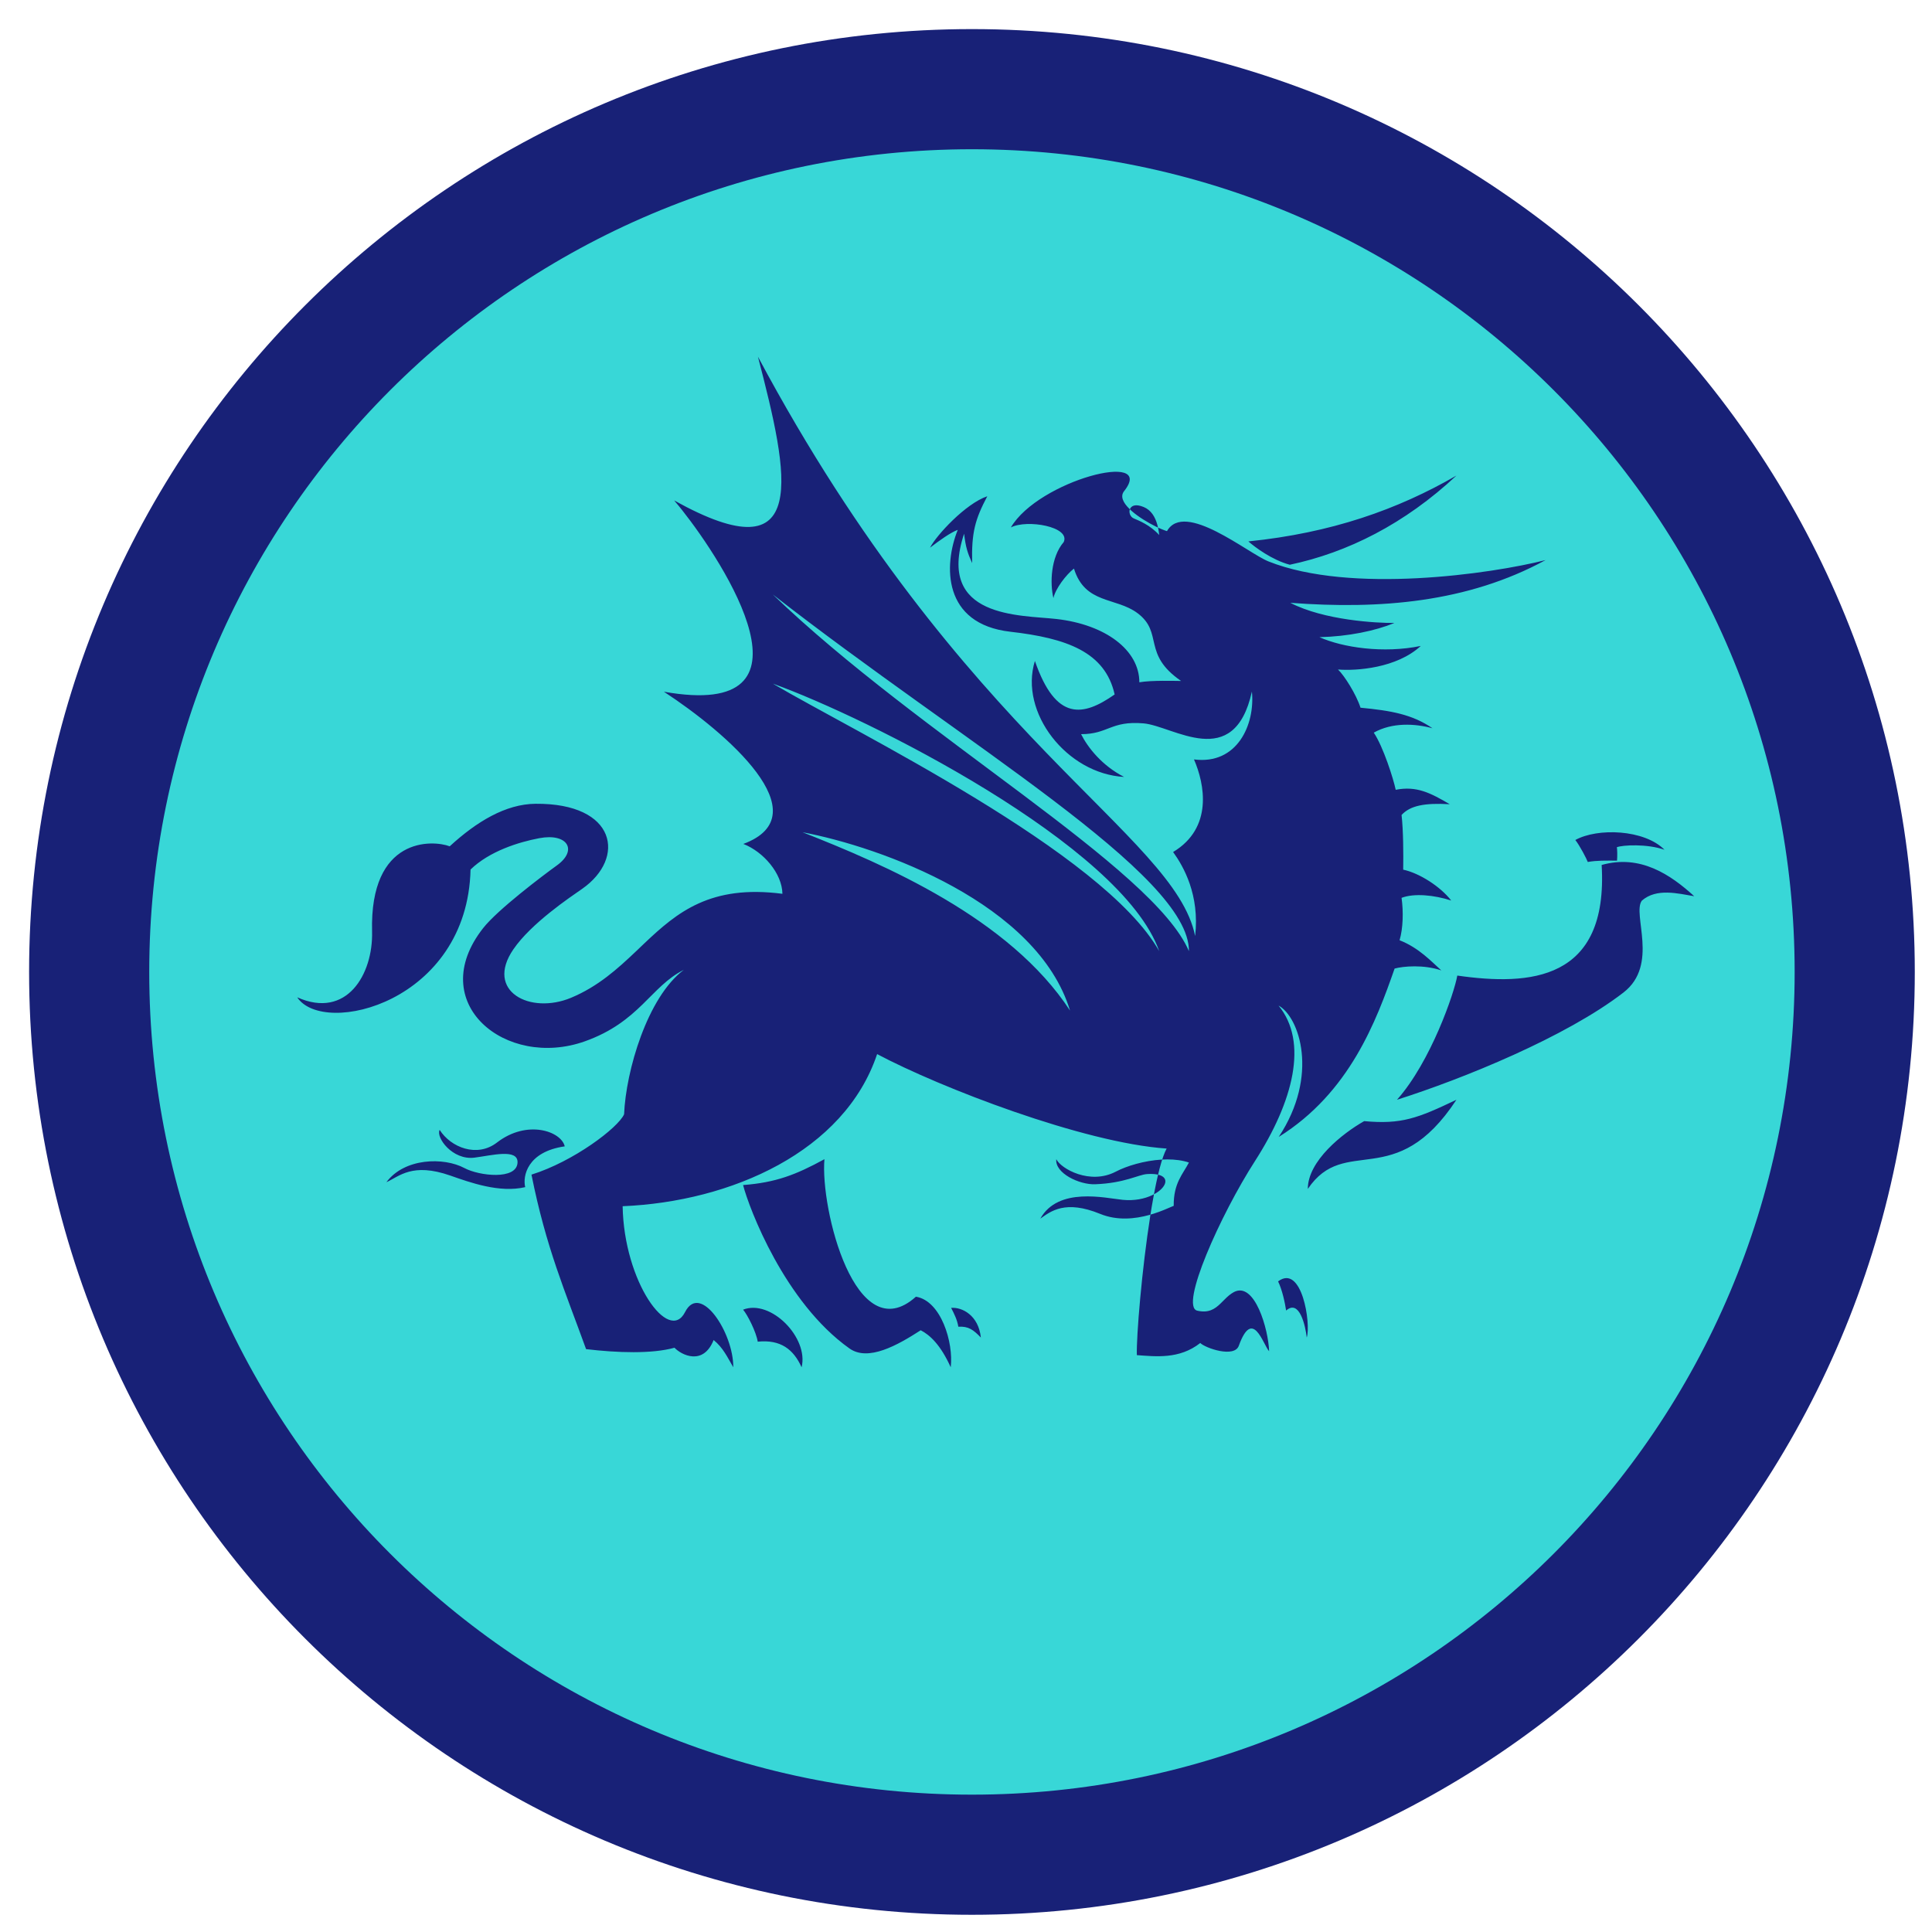 <?xml version="1.0" encoding="UTF-8"?>
<svg width="65px" height="65px" viewBox="0 0 65 65" version="1.1" xmlns="http://www.w3.org/2000/svg" xmlns:xlink="http://www.w3.org/1999/xlink">
    <title>Group 39</title>
    <g id="Page-1" stroke="none" stroke-width="1" fill="none" fill-rule="evenodd">
        <g id="Group-39" transform="translate(0.979, 0.979)">
            <circle id="Oval-2" fill="#38D7D7" cx="31.521" cy="31.521" r="30.5"></circle>
            <path d="M31.721,0 C49.24,0 63.442,14.202 63.442,31.721 C63.442,49.24 49.24,63.442 31.721,63.442 C14.202,63.442 0,49.24 0,31.721 C0,14.202 14.202,0 31.721,0 Z M31.721,4.042 C16.434,4.042 4.042,16.434 4.042,31.721 C4.042,47.008 16.434,59.4 31.721,59.4 C47.008,59.4 59.4,47.008 59.4,31.721 C59.4,16.434 47.008,4.042 31.721,4.042 Z M25.99,45.021 C25.718,44.422 25.29,44.081 24.514,44.16 C24.463,43.834 24.169,43.252 24.021,43.083 C24.955,42.72 26.236,44.03 25.99,45.021 Z M26.758,38.021 C26.614,39.687 27.807,44.469 29.836,42.647 C30.684,42.785 31.106,44.192 31.007,45.021 C30.666,44.267 30.307,43.935 29.997,43.776 C29.207,44.287 28.228,44.834 27.601,44.389 C25.418,42.84 24.224,39.673 24.021,38.891 C25.122,38.807 25.799,38.545 26.758,38.021 Z M24.521,11.021 C31.428,23.953 38.54,27.08 39.23,30.513 C39.388,29.129 38.839,28.17 38.489,27.686 C39.837,26.876 39.554,25.401 39.191,24.571 C40.649,24.76 41.252,23.392 41.14,22.288 C40.539,25.002 38.494,23.444 37.494,23.358 C36.386,23.264 36.315,23.721 35.393,23.721 C35.617,24.167 36.093,24.778 36.84,25.16 C34.914,25.054 33.303,22.992 33.839,21.258 C34.544,23.295 35.46,23.131 36.522,22.385 C36.202,20.952 34.902,20.491 33.013,20.275 C30.729,20.014 30.765,18.036 31.244,16.847 C31.006,16.934 30.624,17.206 30.311,17.447 C30.526,17.026 31.51,15.963 32.237,15.717 C31.827,16.495 31.703,16.934 31.728,17.966 C31.573,17.624 31.512,17.437 31.457,16.977 C30.514,19.827 33.351,19.71 34.56,19.846 C36.217,20.033 37.353,20.894 37.353,21.976 C37.762,21.903 38.579,21.931 38.757,21.931 C37.434,21.022 38.174,20.313 37.293,19.651 C36.566,19.105 35.526,19.356 35.153,18.15 C34.887,18.358 34.533,18.821 34.462,19.143 C34.343,18.65 34.368,17.769 34.809,17.257 C35.041,16.74 33.57,16.485 33.03,16.766 C33.964,15.181 37.939,14.158 36.84,15.545 C36.702,15.719 36.807,15.932 37.014,16.136 L37.034,16.155 L37.024,16.19 C37.009,16.28 37.047,16.382 37.123,16.438 L37.165,16.462 C37.344,16.539 37.714,16.684 38.021,17.021 C38.013,16.944 38.001,16.866 37.986,16.79 L37.981,16.771 L37.992,16.776 C38.083,16.818 38.164,16.851 38.227,16.872 L38.283,16.89 C38.869,15.856 41,17.632 41.699,17.91 C44.465,19.011 49.196,18.328 51.021,17.864 C48.393,19.294 45.438,19.529 42.432,19.302 C43.567,19.891 45.337,19.985 45.935,19.98 C45.292,20.245 44.382,20.435 43.413,20.458 C44.192,20.806 45.565,21.013 46.821,20.753 C46.011,21.503 44.647,21.596 44.037,21.546 C44.249,21.748 44.649,22.379 44.794,22.831 C45.822,22.929 46.538,23.056 47.216,23.523 C46.626,23.361 45.859,23.321 45.24,23.67 C45.559,24.141 45.905,25.235 45.978,25.593 C46.682,25.454 47.15,25.7 47.796,26.078 C46.95,26.03 46.467,26.123 46.175,26.44 C46.235,26.966 46.238,27.741 46.23,28.28 C46.768,28.393 47.476,28.842 47.846,29.318 C47.274,29.133 46.596,29.066 46.175,29.228 C46.241,29.696 46.226,30.253 46.108,30.655 C46.756,30.906 47.19,31.38 47.512,31.669 C46.921,31.468 46.233,31.527 45.941,31.607 C45.326,33.368 44.428,35.783 42.043,37.271 C43.408,35.207 42.737,33.233 42.037,32.853 C43.042,34.079 42.538,36.069 41.243,38.084 C40.079,39.893 38.701,42.977 39.301,43.117 C39.68,43.206 39.892,43.062 40.081,42.88 L40.222,42.74 C40.316,42.646 40.414,42.555 40.533,42.492 C41.234,42.121 41.697,43.75 41.719,44.483 C41.513,44.25 41.167,43.002 40.7,44.296 C40.549,44.716 39.576,44.376 39.402,44.205 C38.699,44.759 37.898,44.657 37.269,44.613 C37.25,43.984 37.437,41.723 37.723,39.911 L37.726,39.885 L37.828,39.856 C38.097,39.771 38.314,39.673 38.449,39.615 L38.509,39.59 C38.502,38.82 38.82,38.522 39.021,38.133 C38.801,38.059 38.552,38.028 38.296,38.028 L38.123,38.033 L38.152,37.943 C38.172,37.887 38.192,37.836 38.211,37.789 L38.271,37.663 C35.465,37.471 30.65,35.61 28.531,34.485 C27.432,37.764 23.623,39.45 19.969,39.603 C20.013,42.145 21.525,44.242 22.07,43.163 C22.581,42.154 23.701,43.865 23.691,45.021 C23.5,44.693 23.348,44.36 23.03,44.105 C22.679,44.982 21.943,44.608 21.714,44.364 C20.954,44.575 19.793,44.536 18.739,44.411 C18.036,42.467 17.392,40.999 16.902,38.54 C18.314,38.1 19.815,36.966 20.018,36.51 C20.077,35.058 20.799,32.57 22.026,31.652 C20.919,32.203 20.539,33.4 18.698,34.055 C16.04,35.001 13.294,32.766 15.277,30.245 C15.768,29.621 17.283,28.479 17.754,28.139 C18.473,27.623 18.112,27.041 17.164,27.221 C16.463,27.354 15.486,27.66 14.852,28.275 C14.748,32.742 9.905,33.913 9.021,32.575 C10.687,33.319 11.576,31.798 11.539,30.364 C11.455,27.162 13.574,27.276 14.151,27.494 C15.055,26.665 16.032,26.072 17.039,26.063 C19.769,26.04 20.084,27.892 18.61,28.923 C18.2,29.209 16.893,30.082 16.292,30.961 C15.327,32.37 16.854,33.166 18.236,32.589 C19.146,32.208 19.796,31.618 20.419,31.027 L20.705,30.754 C21.802,29.716 22.922,28.776 25.345,29.092 C25.333,28.403 24.704,27.677 24.03,27.414 C26.662,26.436 23.462,23.668 21.357,22.293 C26.84,23.268 23.369,17.951 21.97,16.183 L21.854,16.039 C21.799,15.971 21.748,15.911 21.703,15.858 C26.318,18.425 25.564,15.032 24.521,11.021 Z M32.021,44.021 C31.773,43.766 31.608,43.635 31.263,43.657 C31.225,43.423 31.121,43.217 31.021,43.023 C31.388,42.993 31.942,43.271 32.021,44.021 Z M42.985,44.021 C42.942,43.63 42.74,42.718 42.291,43.113 C42.254,42.857 42.16,42.417 42.021,42.132 C42.822,41.529 43.133,43.561 42.985,44.021 Z M37.845,39.199 L37.822,39.326 C37.805,39.42 37.788,39.516 37.771,39.613 L37.726,39.885 L37.69,39.897 C37.216,40.028 36.615,40.098 36.035,39.861 C34.86,39.38 34.372,39.773 34.021,40.021 C34.625,38.942 36.204,39.329 36.794,39.388 C37.187,39.427 37.533,39.352 37.786,39.231 L37.845,39.199 Z M37.983,38.542 L38.012,38.549 C38.373,38.65 38.255,38.972 37.868,39.189 L37.845,39.199 L37.873,39.052 C37.908,38.873 37.944,38.705 37.981,38.549 L37.983,38.542 Z M18.021,37.589 C16.754,37.771 16.602,38.596 16.691,38.961 C15.824,39.164 14.838,38.805 14.169,38.571 C12.891,38.125 12.452,38.6 12.021,38.795 C12.627,37.979 13.948,37.945 14.648,38.32 C15.142,38.585 16.407,38.729 16.433,38.134 C16.453,37.653 15.56,37.896 14.98,37.969 C14.24,38.06 13.679,37.287 13.813,37.035 C14.187,37.625 15.071,37.978 15.741,37.46 C16.757,36.676 17.905,37.082 18.021,37.589 Z M48.021,36.021 C45.963,39.155 44.276,37.166 43.021,39.021 C43.021,38.079 44.183,37.156 44.917,36.74 C46.173,36.856 46.717,36.643 48.021,36.021 Z M34.559,38.021 C34.714,38.34 35.691,38.896 36.562,38.439 C36.928,38.247 37.521,38.069 38.103,38.034 L38.123,38.033 L38.094,38.122 C38.075,38.186 38.056,38.254 38.037,38.325 L37.983,38.542 L37.934,38.532 C37.849,38.517 37.744,38.513 37.618,38.521 C37.316,38.539 36.869,38.826 35.865,38.864 C35.336,38.884 34.506,38.492 34.559,38.021 Z M56.021,29.173 C55.472,29.083 54.756,28.89 54.259,29.322 C53.925,29.768 54.848,31.481 53.641,32.413 C51.707,33.908 48.243,35.316 46.021,36.021 C47.154,34.749 47.951,32.427 48.05,31.843 C50.478,32.191 53.137,32.03 52.907,28.122 C54.206,27.756 55.224,28.447 56.021,29.173 Z M26.021,27.021 C28.768,28.101 32.985,29.905 35.021,33.021 C33.926,29.415 28.662,27.519 26.021,27.021 Z M25.021,22.021 C27.763,23.641 36.147,27.695 38.021,31.021 C36.763,27.442 28.183,23.155 25.021,22.021 Z M25.021,19.021 C29.949,23.771 37.825,28.208 39.021,31.021 C39.044,28.44 31.451,24.041 25.021,19.021 Z M52.021,27.282 C52.769,26.868 54.341,26.924 55.021,27.61 C54.435,27.405 53.605,27.448 53.416,27.526 C53.434,27.576 53.437,27.84 53.424,27.976 C53.04,27.976 52.76,27.966 52.44,28.021 C52.403,27.918 52.168,27.465 52.021,27.282 Z M48.021,15.021 C46.278,16.649 44.352,17.613 42.415,18.021 C41.822,17.865 41.234,17.425 41.021,17.236 C43.812,16.952 46.045,16.164 48.021,15.021 Z M37.497,16.078 C37.751,16.182 37.886,16.414 37.958,16.676 L37.981,16.771 L37.898,16.731 C37.64,16.603 37.325,16.415 37.096,16.213 L37.034,16.155 C37.08,16.035 37.222,15.965 37.497,16.078 Z" id="Combined-Shape" fill="#182177"></path>
        </g>
    </g>
</svg>